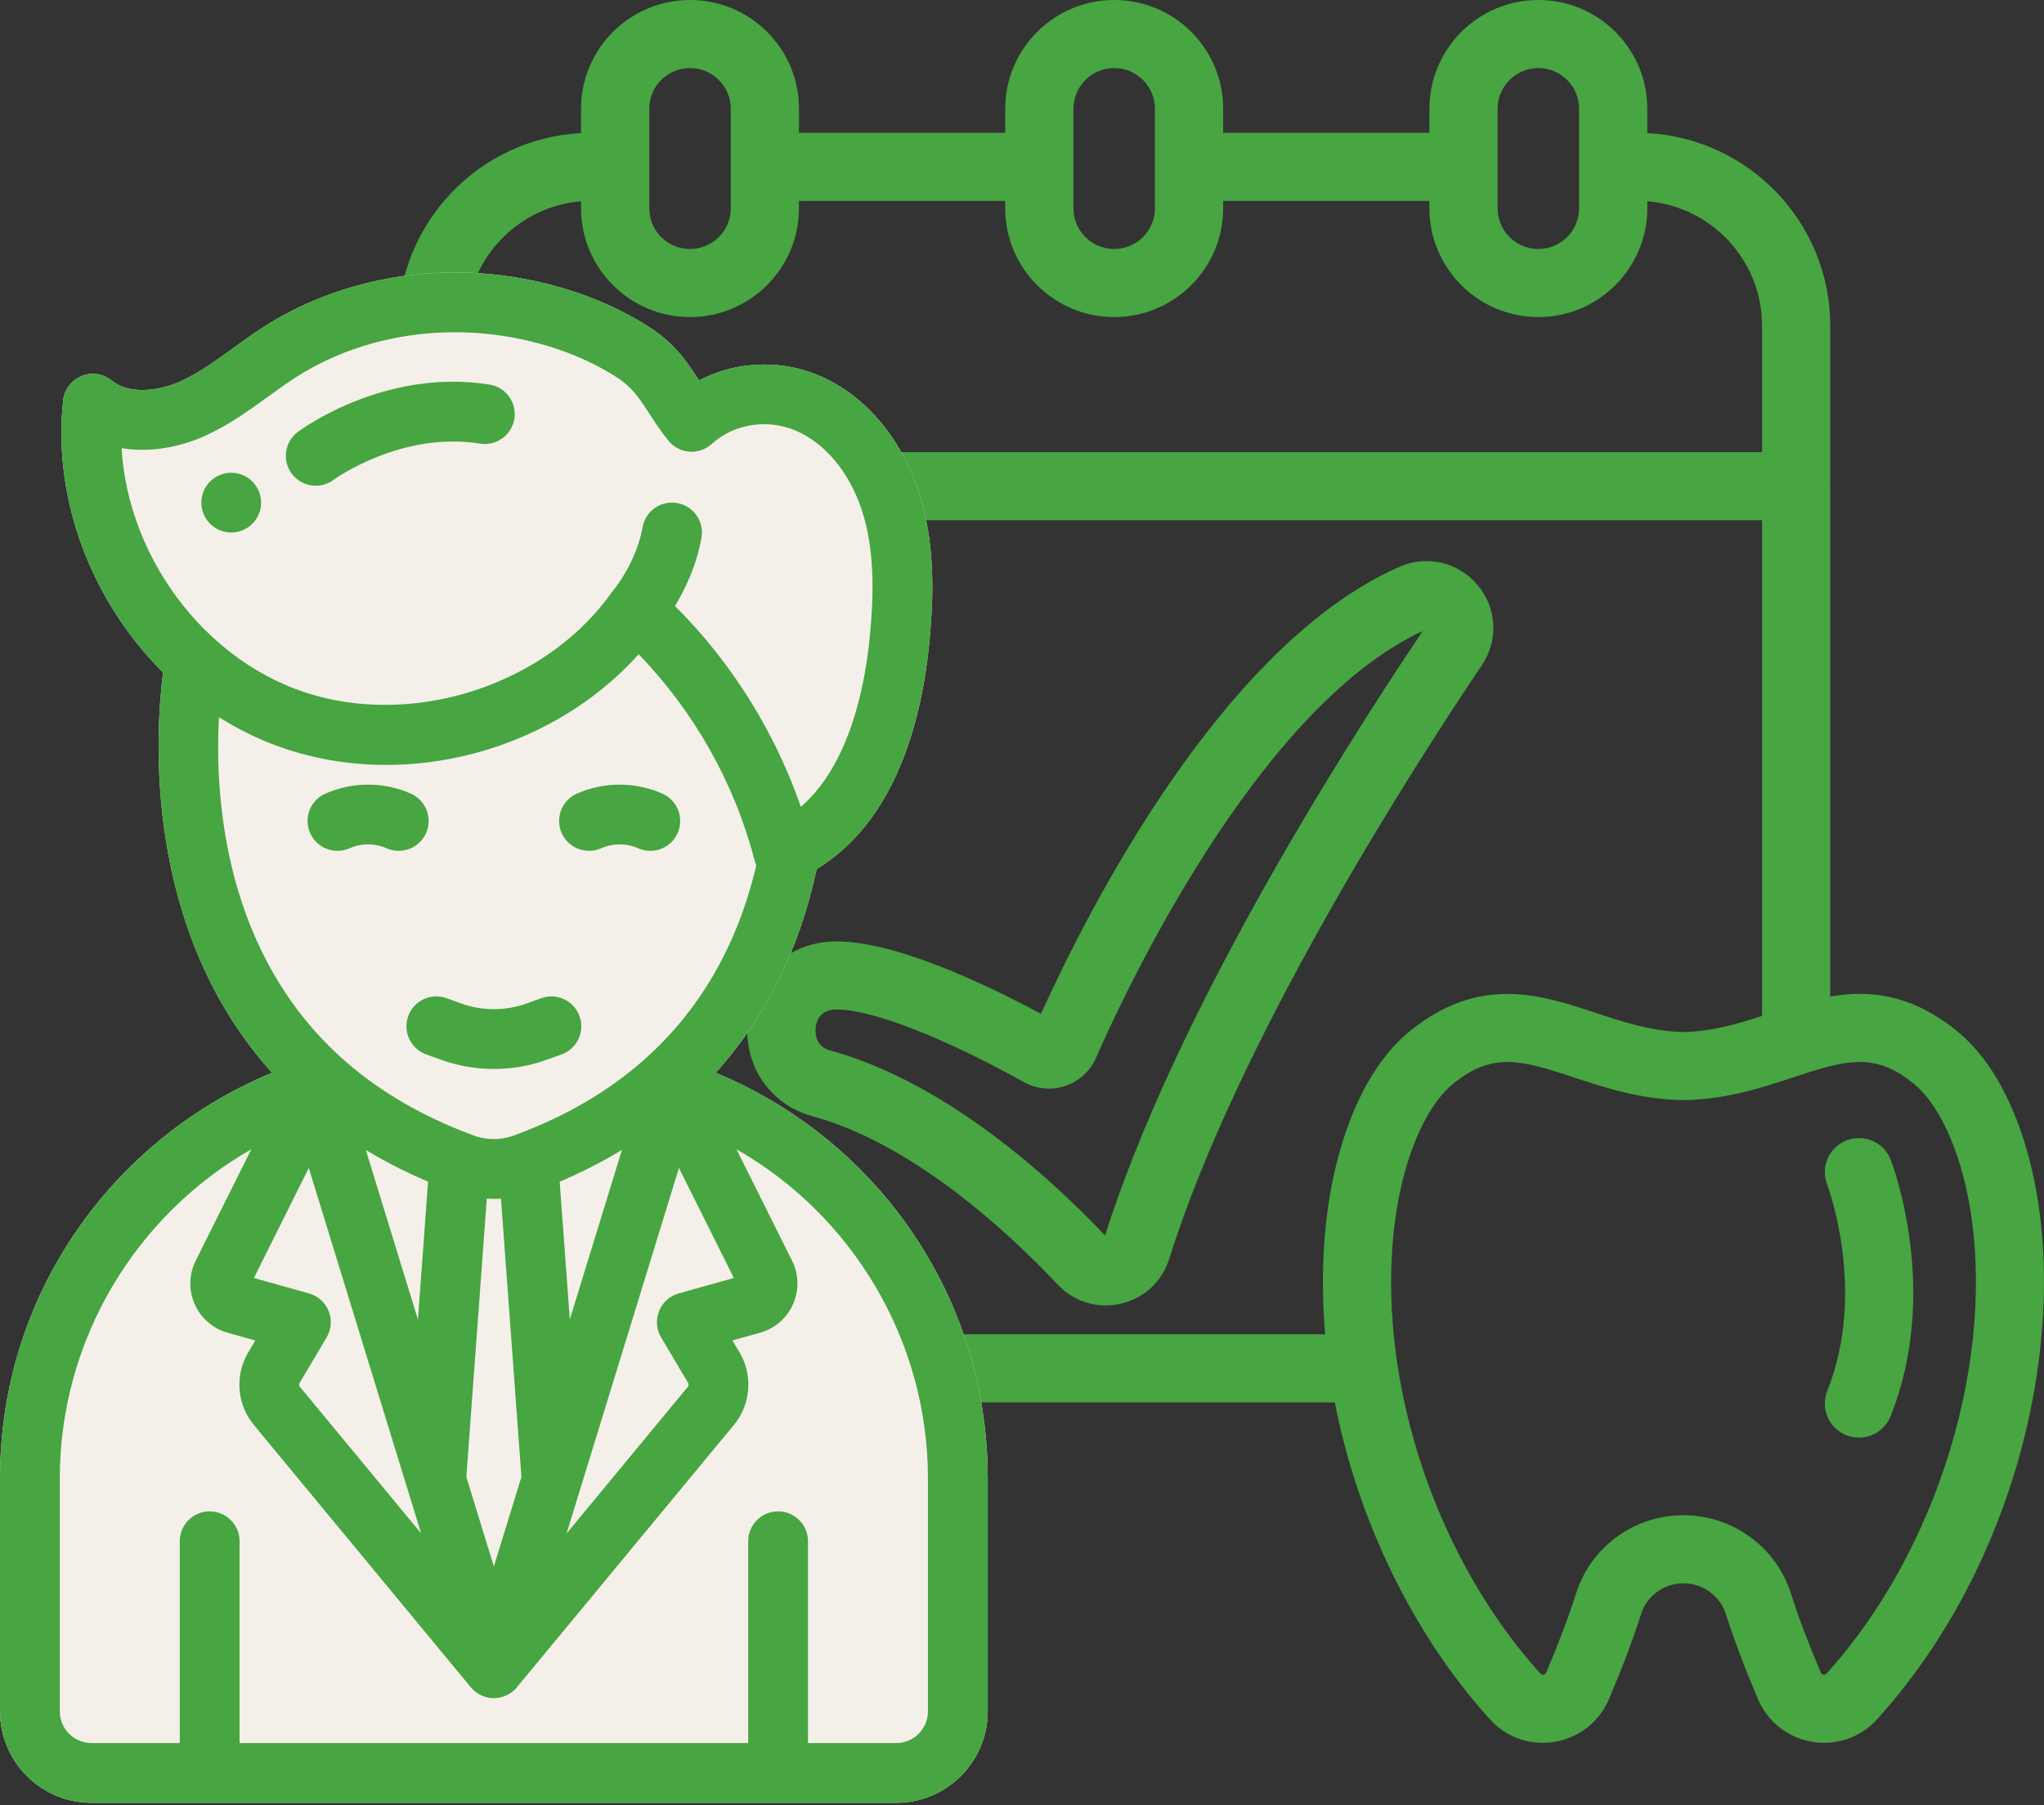 <svg width="60" height="53" viewBox="0 0 60 53" fill="none" xmlns="http://www.w3.org/2000/svg">
<rect x="0" y="0" width="60" height="53" fill="#333333" stroke="none"/>
<path d="M59.762 34.901C59.537 33.683 58.934 31.458 57.412 30.242C56.08 29.178 54.864 29.059 53.726 29.257V14.273C53.726 14.252 53.724 14.231 53.723 14.211C53.724 14.19 53.726 14.17 53.726 14.149V9.561C53.726 6.54 51.343 4.064 48.355 3.907V3.192C48.355 2.339 48.022 1.538 47.418 0.935C46.814 0.332 46.011 0 45.157 0C43.393 0 41.959 1.432 41.959 3.192V3.898H35.905V3.192C35.905 2.341 35.572 1.539 34.967 0.933C34.362 0.331 33.559 0 32.706 0C30.942 0 29.507 1.432 29.507 3.192V3.898H23.454V3.192C23.454 2.341 23.121 1.539 22.515 0.933C21.91 0.331 21.108 0 20.254 0C18.491 0 17.056 1.432 17.056 3.192V3.906C14.068 4.064 11.685 6.54 11.685 9.561V14.149C11.685 14.17 11.687 14.19 11.688 14.211C11.687 14.231 11.685 14.252 11.685 14.273V36.768C11.685 39.197 13.665 41.172 16.098 41.172H39.182C39.862 44.653 41.495 48.005 43.736 50.478C44.218 51.01 44.929 51.257 45.639 51.137C46.352 51.018 46.947 50.55 47.23 49.885C47.623 48.959 47.94 48.121 48.169 47.394C48.342 46.85 48.843 46.484 49.417 46.484C49.698 46.484 49.966 46.571 50.191 46.736C50.417 46.901 50.581 47.129 50.665 47.394C50.899 48.132 51.215 48.97 51.604 49.885C51.887 50.549 52.481 51.017 53.194 51.137C53.312 51.157 53.431 51.166 53.548 51.166C54.135 51.166 54.697 50.922 55.098 50.478C56.97 48.412 58.398 45.799 59.229 42.922C60.02 40.183 60.21 37.335 59.762 34.901ZM43.961 3.192C43.961 2.534 44.498 1.999 45.157 1.999C45.476 1.999 45.776 2.122 46.002 2.348C46.228 2.573 46.352 2.873 46.352 3.192V6.116C46.352 6.775 45.816 7.31 45.157 7.31C44.498 7.31 43.961 6.775 43.961 6.116V3.192ZM31.51 3.192C31.51 2.534 32.046 1.999 32.706 1.999C33.025 1.999 33.325 2.123 33.55 2.347C33.777 2.573 33.902 2.874 33.902 3.192V6.116C33.902 6.775 33.365 7.31 32.706 7.31C32.046 7.31 31.51 6.775 31.51 6.116V3.192ZM19.059 3.192C19.059 2.534 19.595 1.999 20.254 1.999C20.574 1.999 20.874 2.123 21.099 2.347C21.326 2.573 21.451 2.874 21.451 3.192V6.116C21.451 6.775 20.914 7.31 20.254 7.31C19.595 7.31 19.059 6.775 19.059 6.116V3.192ZM13.688 36.768V15.272H16.852C17.405 15.272 17.853 14.825 17.853 14.273C17.853 13.721 17.405 13.273 16.852 13.273H13.688V9.561C13.688 7.642 15.173 6.064 17.056 5.909V6.116C17.056 7.877 18.491 9.309 20.254 9.309C22.018 9.309 23.453 7.877 23.453 6.116V5.897H29.507V6.116C29.507 7.877 30.942 9.309 32.706 9.309C34.469 9.309 35.905 7.877 35.905 6.116V5.897H41.959V6.116C41.959 7.877 43.393 9.309 45.157 9.309C46.92 9.309 48.355 7.877 48.355 6.116V5.909C50.238 6.064 51.723 7.642 51.723 9.561V13.273H24.862C24.309 13.273 23.861 13.721 23.861 14.273C23.861 14.825 24.309 15.272 24.862 15.272H51.723V29.826C50.997 30.063 50.244 30.282 49.417 30.299C48.479 30.28 47.636 30 46.82 29.73C45.244 29.208 43.457 28.616 41.422 30.242C39.899 31.459 39.296 33.684 39.072 34.902C38.829 36.224 38.772 37.682 38.9 39.173H16.098C14.769 39.173 13.688 38.094 13.688 36.768ZM53.613 49.137C53.603 49.149 53.579 49.175 53.527 49.166C53.47 49.157 53.454 49.117 53.448 49.104C53.083 48.246 52.789 47.469 52.575 46.792C52.361 46.117 51.945 45.54 51.374 45.123C50.804 44.706 50.127 44.485 49.417 44.485C47.965 44.485 46.696 45.412 46.26 46.792C46.049 47.458 45.755 48.237 45.387 49.104C45.381 49.117 45.364 49.157 45.307 49.166C45.255 49.175 45.232 49.149 45.221 49.137C43.056 46.748 41.523 43.427 41.016 40.026C40.767 38.356 40.776 36.709 41.042 35.263C41.333 33.679 41.943 32.386 42.673 31.802C43.808 30.896 44.615 31.106 46.189 31.627C47.108 31.931 48.149 32.276 49.4 32.298H49.435C50.686 32.276 51.727 31.931 52.646 31.627C52.772 31.585 52.896 31.544 53.019 31.505C53.022 31.503 53.026 31.502 53.029 31.501C53.03 31.501 53.031 31.5 53.032 31.5C54.414 31.055 55.154 30.998 56.16 31.802C56.89 32.386 57.5 33.679 57.793 35.263C58.627 39.794 56.907 45.499 53.613 49.137Z" fill="#47A542"/>
<path d="M43.374 17.177C42.808 16.502 41.885 16.286 41.078 16.641C35.884 18.924 31.933 26.724 30.557 29.765C28.864 28.856 26.215 27.605 24.49 27.64C24.428 27.642 24.367 27.645 24.308 27.65C23.039 27.75 22.069 28.716 21.948 29.997C21.826 31.291 22.607 32.432 23.848 32.771C26.829 33.585 29.638 36.216 31.047 37.712C31.422 38.11 31.928 38.325 32.457 38.325C32.603 38.325 32.751 38.309 32.899 38.275C33.578 38.12 34.108 37.631 34.318 36.967C36.342 30.537 41.413 22.63 43.499 19.529C43.991 18.798 43.941 17.853 43.374 17.177ZM32.438 36.27C30.863 34.61 27.782 31.773 24.376 30.843C23.927 30.72 23.93 30.307 23.942 30.183C23.956 30.032 24.036 29.676 24.467 29.642C24.49 29.64 24.513 29.639 24.534 29.639C24.546 29.638 24.559 29.638 24.572 29.638C25.592 29.638 27.684 30.451 30.055 31.769C30.426 31.976 30.87 32.016 31.273 31.881C31.675 31.745 32.004 31.444 32.174 31.055C32.918 29.351 36.851 20.805 41.761 18.527C39.109 22.479 34.462 29.914 32.438 36.27Z" fill="#47A542"/>
<path d="M20.859 13.273H20.857C20.304 13.273 19.856 13.721 19.856 14.273C19.856 14.825 20.306 15.272 20.859 15.272C21.412 15.272 21.861 14.825 21.861 14.273C21.861 13.721 21.412 13.273 20.859 13.273Z" fill="#47A542"/>
<path d="M54.208 33.478C53.692 33.676 53.434 34.255 53.633 34.77C53.645 34.801 54.813 37.903 53.638 40.835C53.432 41.348 53.682 41.93 54.196 42.135C54.318 42.183 54.444 42.206 54.567 42.206C54.965 42.206 55.341 41.969 55.497 41.578C56.961 37.925 55.562 34.209 55.502 34.052C55.304 33.537 54.724 33.281 54.208 33.478Z" fill="#47A542"/>
<path d="M26.336 35.569C24.952 33.768 23.095 32.355 21.008 31.496C22.474 29.874 23.468 27.869 23.972 25.513C26.294 24.105 27.056 21.151 27.28 18.86C27.393 17.692 27.469 16.159 27.041 14.672C26.578 13.069 25.573 11.78 24.282 11.136C23.077 10.535 21.664 10.567 20.521 11.169C20.176 10.639 19.818 10.091 19.045 9.595C17.979 8.912 16.691 8.421 15.319 8.175C12.65 7.694 9.883 8.216 7.727 9.606C7.418 9.805 7.123 10.018 6.839 10.224C6.311 10.606 5.812 10.967 5.277 11.205C4.646 11.486 3.784 11.585 3.281 11.174C3.032 10.97 2.691 10.919 2.393 11.041C2.096 11.163 1.889 11.438 1.854 11.758C1.541 14.613 2.66 17.628 4.787 19.742C4.559 21.526 4.184 27.275 7.986 31.496C5.899 32.355 4.042 33.768 2.658 35.569C0.918 37.832 -0 40.54 -0 43.401V50.243C-0 51.723 1.204 52.928 2.685 52.928H26.309C27.79 52.928 28.994 51.723 28.994 50.243V43.401C28.994 40.54 28.075 37.832 26.336 35.569Z" fill="#F4F0E9"/>
<path d="M26.336 35.569C24.952 33.768 23.095 32.355 21.008 31.496C22.474 29.874 23.468 27.869 23.972 25.513C26.294 24.105 27.056 21.151 27.28 18.86V18.86C27.393 17.691 27.469 16.159 27.041 14.672C26.578 13.069 25.573 11.78 24.282 11.136C23.077 10.535 21.664 10.567 20.521 11.169C20.176 10.639 19.818 10.091 19.045 9.595C17.979 8.912 16.691 8.421 15.319 8.175C12.65 7.694 9.883 8.216 7.727 9.606C7.418 9.805 7.123 10.018 6.839 10.224C6.311 10.606 5.812 10.967 5.277 11.205C4.646 11.486 3.784 11.585 3.281 11.174C3.032 10.97 2.691 10.919 2.393 11.041C2.096 11.163 1.889 11.438 1.854 11.758C1.541 14.613 2.66 17.628 4.787 19.742C4.559 21.526 4.184 27.275 7.986 31.496C5.899 32.355 4.042 33.768 2.658 35.569C0.918 37.832 -0 40.54 -0 43.401V50.243C-0 51.723 1.204 52.928 2.685 52.928H26.309C27.79 52.928 28.994 51.723 28.994 50.243V43.401C28.994 40.54 28.075 37.832 26.336 35.569ZM19.407 39.265L20.199 40.6C20.221 40.637 20.217 40.684 20.19 40.716L16.632 45.019L17.032 43.718C17.032 43.717 17.032 43.716 17.033 43.715L19.93 34.289L21.541 37.52L19.925 37.972C19.662 38.045 19.448 38.237 19.347 38.49C19.246 38.744 19.267 39.03 19.407 39.265ZM9.647 38.49C9.546 38.237 9.332 38.045 9.069 37.972L7.453 37.52L9.064 34.29L12.362 45.018L8.804 40.716C8.777 40.683 8.774 40.637 8.795 40.6L9.588 39.265C9.727 39.03 9.749 38.744 9.647 38.49ZM10.77 33.779C10.798 33.796 10.826 33.812 10.854 33.829C10.896 33.854 10.937 33.879 10.98 33.903C11.032 33.934 11.085 33.963 11.138 33.993C11.163 34.007 11.188 34.021 11.213 34.035C11.232 34.046 11.25 34.056 11.27 34.066C11.321 34.094 11.374 34.122 11.427 34.151C11.465 34.171 11.505 34.192 11.544 34.212C11.597 34.239 11.65 34.267 11.703 34.293C11.718 34.301 11.734 34.309 11.749 34.316C11.774 34.329 11.8 34.341 11.826 34.354C11.89 34.385 11.954 34.417 12.018 34.447C12.033 34.454 12.047 34.46 12.061 34.467C12.105 34.487 12.149 34.508 12.193 34.528C12.217 34.538 12.24 34.55 12.264 34.56C12.364 34.605 12.464 34.649 12.566 34.692L12.268 38.74L10.738 33.76C10.74 33.762 10.742 33.763 10.745 33.764C10.753 33.77 10.761 33.775 10.77 33.779ZM16.429 34.692C16.483 34.669 16.537 34.645 16.591 34.622C16.635 34.602 16.68 34.583 16.724 34.563C16.754 34.55 16.782 34.536 16.811 34.523C16.87 34.496 16.929 34.469 16.987 34.441C17.032 34.421 17.075 34.399 17.119 34.378C17.162 34.357 17.205 34.337 17.247 34.315C17.264 34.307 17.282 34.298 17.298 34.289C17.34 34.269 17.381 34.247 17.422 34.226C17.476 34.198 17.53 34.17 17.583 34.142C17.627 34.118 17.671 34.095 17.715 34.071C17.737 34.059 17.759 34.047 17.781 34.035C17.812 34.018 17.843 34 17.875 33.982C17.917 33.958 17.96 33.934 18.002 33.91C18.057 33.878 18.111 33.846 18.166 33.813C18.177 33.807 18.188 33.8 18.198 33.794C18.218 33.783 18.237 33.772 18.256 33.76C18.256 33.76 18.256 33.76 18.257 33.76L16.726 38.739L16.429 34.692ZM14.706 35.191L15.306 43.359L14.497 45.99L14.111 44.734L13.689 43.361L14.289 35.191C14.296 35.191 14.304 35.191 14.312 35.191C14.372 35.195 14.433 35.197 14.494 35.197H14.499C14.56 35.197 14.622 35.195 14.683 35.191C14.691 35.191 14.698 35.191 14.706 35.191ZM3.569 13.157C4.417 13.301 5.301 13.115 5.989 12.809C6.692 12.496 7.29 12.064 7.868 11.646C8.146 11.444 8.409 11.255 8.678 11.081C10.465 9.929 12.772 9.499 15.009 9.902C16.156 10.108 17.224 10.512 18.097 11.072C18.557 11.367 18.766 11.689 19.056 12.136C19.211 12.374 19.386 12.645 19.616 12.933C19.767 13.122 19.99 13.241 20.232 13.26C20.473 13.279 20.712 13.198 20.892 13.035C21.584 12.406 22.631 12.274 23.498 12.706C24.351 13.132 25.027 14.026 25.354 15.158C25.7 16.359 25.631 17.676 25.533 18.69C25.396 20.097 24.95 22.448 23.507 23.688C23.454 23.533 23.398 23.38 23.34 23.227C23.334 23.212 23.328 23.198 23.323 23.184C23.268 23.041 23.212 22.899 23.152 22.758C23.13 22.706 23.107 22.656 23.085 22.604C23.04 22.501 22.996 22.398 22.949 22.296C22.921 22.235 22.892 22.176 22.864 22.116C22.82 22.024 22.776 21.931 22.731 21.84C22.699 21.776 22.666 21.714 22.633 21.651C22.588 21.564 22.543 21.477 22.497 21.391C22.462 21.327 22.426 21.263 22.39 21.199C22.344 21.116 22.297 21.032 22.249 20.95C22.211 20.885 22.173 20.821 22.134 20.757C22.086 20.676 22.036 20.596 21.986 20.516C21.946 20.453 21.905 20.389 21.865 20.326C21.814 20.247 21.762 20.169 21.71 20.092C21.668 20.029 21.625 19.966 21.582 19.904C21.528 19.827 21.474 19.751 21.419 19.675C21.375 19.614 21.331 19.553 21.285 19.492C21.229 19.417 21.172 19.343 21.115 19.268C21.069 19.209 21.023 19.15 20.976 19.091C20.917 19.017 20.857 18.944 20.796 18.871C20.749 18.814 20.702 18.757 20.655 18.701C20.592 18.627 20.527 18.555 20.463 18.482C20.416 18.428 20.369 18.375 20.32 18.322C20.252 18.247 20.182 18.174 20.112 18.1C20.066 18.051 20.021 18.002 19.975 17.955C19.922 17.9 19.867 17.847 19.813 17.794C20.104 17.313 20.444 16.612 20.591 15.787C20.676 15.31 20.358 14.854 19.881 14.769C19.404 14.683 18.948 15.001 18.863 15.479C18.676 16.524 18.015 17.318 17.997 17.339C17.992 17.345 17.988 17.352 17.983 17.357C17.971 17.372 17.958 17.387 17.947 17.403C16.702 19.155 14.643 20.296 12.489 20.608C11.196 20.794 9.869 20.682 8.664 20.224C8.558 20.183 8.452 20.14 8.347 20.094C7.614 19.774 6.93 19.33 6.309 18.769C4.685 17.303 3.692 15.233 3.569 13.157ZM6.428 21.056C6.45 21.07 6.471 21.083 6.493 21.096C6.51 21.107 6.527 21.117 6.544 21.128C6.65 21.192 6.757 21.255 6.865 21.315C6.882 21.325 6.898 21.334 6.915 21.342C7.025 21.403 7.136 21.461 7.248 21.517C7.262 21.524 7.276 21.531 7.29 21.538C7.405 21.594 7.522 21.648 7.64 21.7C7.649 21.704 7.658 21.707 7.667 21.712C7.79 21.765 7.915 21.816 8.041 21.864C9.097 22.265 10.215 22.457 11.335 22.457C14.109 22.457 16.889 21.28 18.747 19.208C20.372 20.884 21.567 23 22.147 25.253C22.154 25.282 22.163 25.31 22.174 25.338C22.177 25.347 22.181 25.356 22.184 25.365C22.19 25.378 22.195 25.391 22.2 25.404C21.641 27.787 20.503 29.733 18.811 31.197C18.811 31.197 18.811 31.198 18.81 31.198C18.804 31.202 18.799 31.207 18.793 31.212C18.671 31.317 18.547 31.42 18.419 31.519C18.418 31.52 18.417 31.52 18.417 31.521C18.287 31.622 18.154 31.721 18.019 31.817C18.015 31.82 18.012 31.822 18.009 31.824C17.875 31.919 17.739 32.011 17.599 32.101C17.593 32.105 17.588 32.109 17.581 32.112C17.444 32.201 17.303 32.286 17.16 32.37C17.152 32.374 17.144 32.379 17.136 32.384C16.994 32.466 16.848 32.546 16.701 32.624C16.691 32.629 16.682 32.634 16.672 32.639C16.525 32.716 16.375 32.79 16.222 32.862C16.212 32.867 16.202 32.872 16.192 32.876C16.039 32.948 15.883 33.017 15.725 33.084C15.715 33.089 15.704 33.093 15.694 33.097C15.536 33.164 15.374 33.228 15.211 33.289C15.165 33.307 15.121 33.324 15.075 33.34C14.977 33.376 14.875 33.402 14.773 33.419C14.488 33.466 14.193 33.44 13.916 33.34C13.876 33.325 13.837 33.31 13.797 33.295C13.796 33.295 13.796 33.294 13.796 33.294C13.624 33.23 13.454 33.162 13.287 33.092C13.283 33.091 13.279 33.089 13.275 33.087C13.112 33.018 12.951 32.946 12.793 32.872C12.787 32.869 12.781 32.866 12.775 32.863C12.618 32.79 12.465 32.714 12.314 32.635C12.307 32.631 12.3 32.628 12.294 32.624C12.144 32.545 11.996 32.464 11.851 32.38C11.845 32.376 11.839 32.373 11.832 32.369C11.687 32.285 11.546 32.198 11.406 32.109C11.401 32.105 11.395 32.102 11.39 32.098C11.25 32.008 11.114 31.916 10.98 31.821C10.976 31.818 10.971 31.815 10.967 31.812C10.832 31.716 10.701 31.618 10.572 31.518C10.569 31.516 10.567 31.514 10.564 31.512C10.435 31.41 10.308 31.305 10.184 31.199C10.184 31.198 10.183 31.198 10.183 31.198C6.584 28.082 6.298 23.449 6.428 21.056ZM27.239 50.243C27.239 50.756 26.822 51.173 26.309 51.173H23.718V45.248C23.718 44.764 23.325 44.371 22.84 44.371C22.356 44.371 21.963 44.764 21.963 45.248V51.173H7.032V45.248C7.032 44.764 6.639 44.371 6.154 44.371C5.669 44.371 5.277 44.764 5.277 45.248V51.173H2.685C2.172 51.173 1.755 50.756 1.755 50.243V43.401C1.755 39.356 3.971 35.683 7.377 33.741L5.745 37.012C5.544 37.414 5.534 37.88 5.716 38.29C5.898 38.701 6.25 39.006 6.683 39.127L7.494 39.354L7.286 39.706C6.887 40.377 6.954 41.233 7.452 41.835L13.817 49.532C13.82 49.536 13.823 49.539 13.825 49.542C13.829 49.547 13.834 49.552 13.838 49.556C13.842 49.561 13.846 49.565 13.85 49.569C13.862 49.582 13.874 49.594 13.886 49.607C13.888 49.608 13.889 49.61 13.891 49.611C13.895 49.615 13.898 49.618 13.902 49.622C13.916 49.634 13.93 49.646 13.944 49.658C13.949 49.662 13.954 49.666 13.958 49.67C13.959 49.67 13.959 49.67 13.959 49.67C13.961 49.672 13.963 49.674 13.966 49.675C13.979 49.685 13.992 49.695 14.006 49.704C14.01 49.707 14.014 49.71 14.018 49.712C14.026 49.718 14.034 49.722 14.042 49.727C14.044 49.729 14.046 49.73 14.048 49.731C14.058 49.736 14.067 49.742 14.077 49.747C14.078 49.748 14.08 49.749 14.081 49.75C14.081 49.75 14.081 49.75 14.082 49.75C14.095 49.757 14.108 49.764 14.121 49.77C14.126 49.772 14.13 49.774 14.134 49.776C14.148 49.782 14.162 49.788 14.177 49.794C14.18 49.795 14.184 49.797 14.188 49.798C14.226 49.812 14.265 49.824 14.305 49.833C14.308 49.834 14.312 49.835 14.316 49.836C14.338 49.84 14.36 49.844 14.382 49.847C14.387 49.847 14.392 49.848 14.397 49.849C14.401 49.849 14.404 49.85 14.408 49.85C14.414 49.851 14.419 49.852 14.425 49.852C14.435 49.853 14.444 49.853 14.454 49.853C14.468 49.854 14.482 49.855 14.497 49.855C14.527 49.855 14.556 49.853 14.586 49.85C14.59 49.85 14.594 49.849 14.598 49.849C14.603 49.848 14.608 49.847 14.614 49.846C14.635 49.844 14.655 49.84 14.676 49.836C14.681 49.835 14.687 49.834 14.692 49.832C14.697 49.831 14.703 49.831 14.708 49.829C14.741 49.821 14.772 49.811 14.803 49.799C14.809 49.797 14.815 49.795 14.821 49.792C14.833 49.788 14.845 49.782 14.857 49.777C14.864 49.774 14.871 49.77 14.878 49.767C14.884 49.764 14.889 49.762 14.895 49.759C14.897 49.758 14.9 49.757 14.902 49.756C14.905 49.754 14.907 49.752 14.91 49.751C14.911 49.751 14.913 49.75 14.914 49.749C14.92 49.746 14.925 49.743 14.931 49.739C14.933 49.738 14.935 49.736 14.938 49.735C14.944 49.732 14.95 49.729 14.956 49.725C14.958 49.724 14.96 49.723 14.962 49.722C14.965 49.72 14.968 49.717 14.972 49.715C14.98 49.709 14.989 49.703 14.998 49.697C15.007 49.691 15.016 49.684 15.025 49.678C15.029 49.675 15.032 49.672 15.036 49.669C15.043 49.663 15.051 49.657 15.058 49.651C15.059 49.65 15.06 49.649 15.062 49.648C15.065 49.646 15.069 49.643 15.072 49.64C15.076 49.636 15.08 49.632 15.085 49.628C15.091 49.623 15.098 49.617 15.104 49.611C15.107 49.608 15.109 49.605 15.112 49.602L15.112 49.602C15.12 49.594 15.128 49.587 15.135 49.578C15.144 49.569 15.153 49.56 15.162 49.55C15.165 49.546 15.168 49.542 15.171 49.539C15.172 49.538 15.173 49.537 15.173 49.536L21.543 41.834C22.041 41.233 22.107 40.377 21.709 39.705L21.5 39.353L22.312 39.126C22.744 39.005 23.097 38.7 23.279 38.29C23.461 37.879 23.45 37.413 23.25 37.012L21.618 33.74C25.023 35.684 27.239 39.356 27.239 43.401V50.243H27.239Z" fill="#47A542"/>
<path d="M11.983 29.832C11.818 30.288 12.055 30.791 12.51 30.956L12.938 31.11C13.441 31.292 13.969 31.383 14.497 31.383C15.024 31.383 15.551 31.293 16.053 31.111L16.484 30.956C16.94 30.791 17.176 30.288 17.012 29.833C16.848 29.377 16.345 29.14 15.889 29.305L15.457 29.461C14.837 29.684 14.154 29.684 13.535 29.46L13.107 29.305C12.651 29.14 12.148 29.376 11.983 29.832Z" fill="#47A542"/>
<path d="M9.269 14.26C9.451 14.26 9.634 14.204 9.791 14.088C9.81 14.074 11.768 12.652 14.094 13.024C14.572 13.1 15.022 12.774 15.099 12.296C15.175 11.817 14.849 11.367 14.371 11.291C11.296 10.799 8.844 12.605 8.741 12.682C8.354 12.972 8.276 13.519 8.564 13.907C8.736 14.138 9.001 14.26 9.269 14.26Z" fill="#47A542"/>
<path d="M6.3 15.486C6.347 15.517 6.398 15.544 6.452 15.566C6.504 15.588 6.56 15.606 6.616 15.617C6.672 15.629 6.73 15.634 6.787 15.634C6.844 15.634 6.902 15.629 6.959 15.617C7.014 15.606 7.07 15.588 7.123 15.566C7.176 15.544 7.227 15.517 7.274 15.486C7.322 15.454 7.367 15.417 7.408 15.377C7.448 15.336 7.485 15.292 7.517 15.243C7.549 15.196 7.576 15.145 7.598 15.092C7.62 15.039 7.637 14.984 7.648 14.927C7.659 14.871 7.665 14.813 7.665 14.756C7.665 14.7 7.659 14.642 7.648 14.585C7.637 14.529 7.62 14.474 7.598 14.421C7.576 14.368 7.549 14.317 7.517 14.269C7.485 14.221 7.448 14.176 7.408 14.136C7.367 14.095 7.322 14.059 7.274 14.027C7.227 13.995 7.176 13.968 7.123 13.946C7.07 13.925 7.014 13.907 6.959 13.896C6.846 13.874 6.729 13.874 6.616 13.896C6.56 13.907 6.504 13.925 6.452 13.946C6.398 13.968 6.347 13.995 6.3 14.027C6.252 14.059 6.207 14.095 6.167 14.136C6.003 14.299 5.91 14.526 5.91 14.756C5.91 14.987 6.003 15.214 6.167 15.377C6.207 15.417 6.252 15.454 6.3 15.486Z" fill="#47A542"/>
<path d="M10.26 24.905C10.607 24.752 11.004 24.752 11.351 24.905C11.794 25.1 12.312 24.899 12.508 24.456C12.703 24.012 12.502 23.494 12.059 23.299C11.262 22.947 10.349 22.948 9.552 23.299C9.108 23.494 8.908 24.012 9.103 24.456C9.248 24.784 9.569 24.979 9.906 24.979C10.025 24.98 10.145 24.955 10.26 24.905Z" fill="#47A542"/>
<path d="M17.644 24.905C17.991 24.752 18.388 24.752 18.734 24.905C18.85 24.956 18.97 24.98 19.088 24.98C19.425 24.98 19.747 24.784 19.892 24.456C20.087 24.013 19.886 23.495 19.443 23.299C18.646 22.948 17.733 22.948 16.936 23.299C16.492 23.495 16.291 24.013 16.487 24.456C16.683 24.899 17.201 25.1 17.644 24.905Z" fill="#47A542"/>
</svg>
